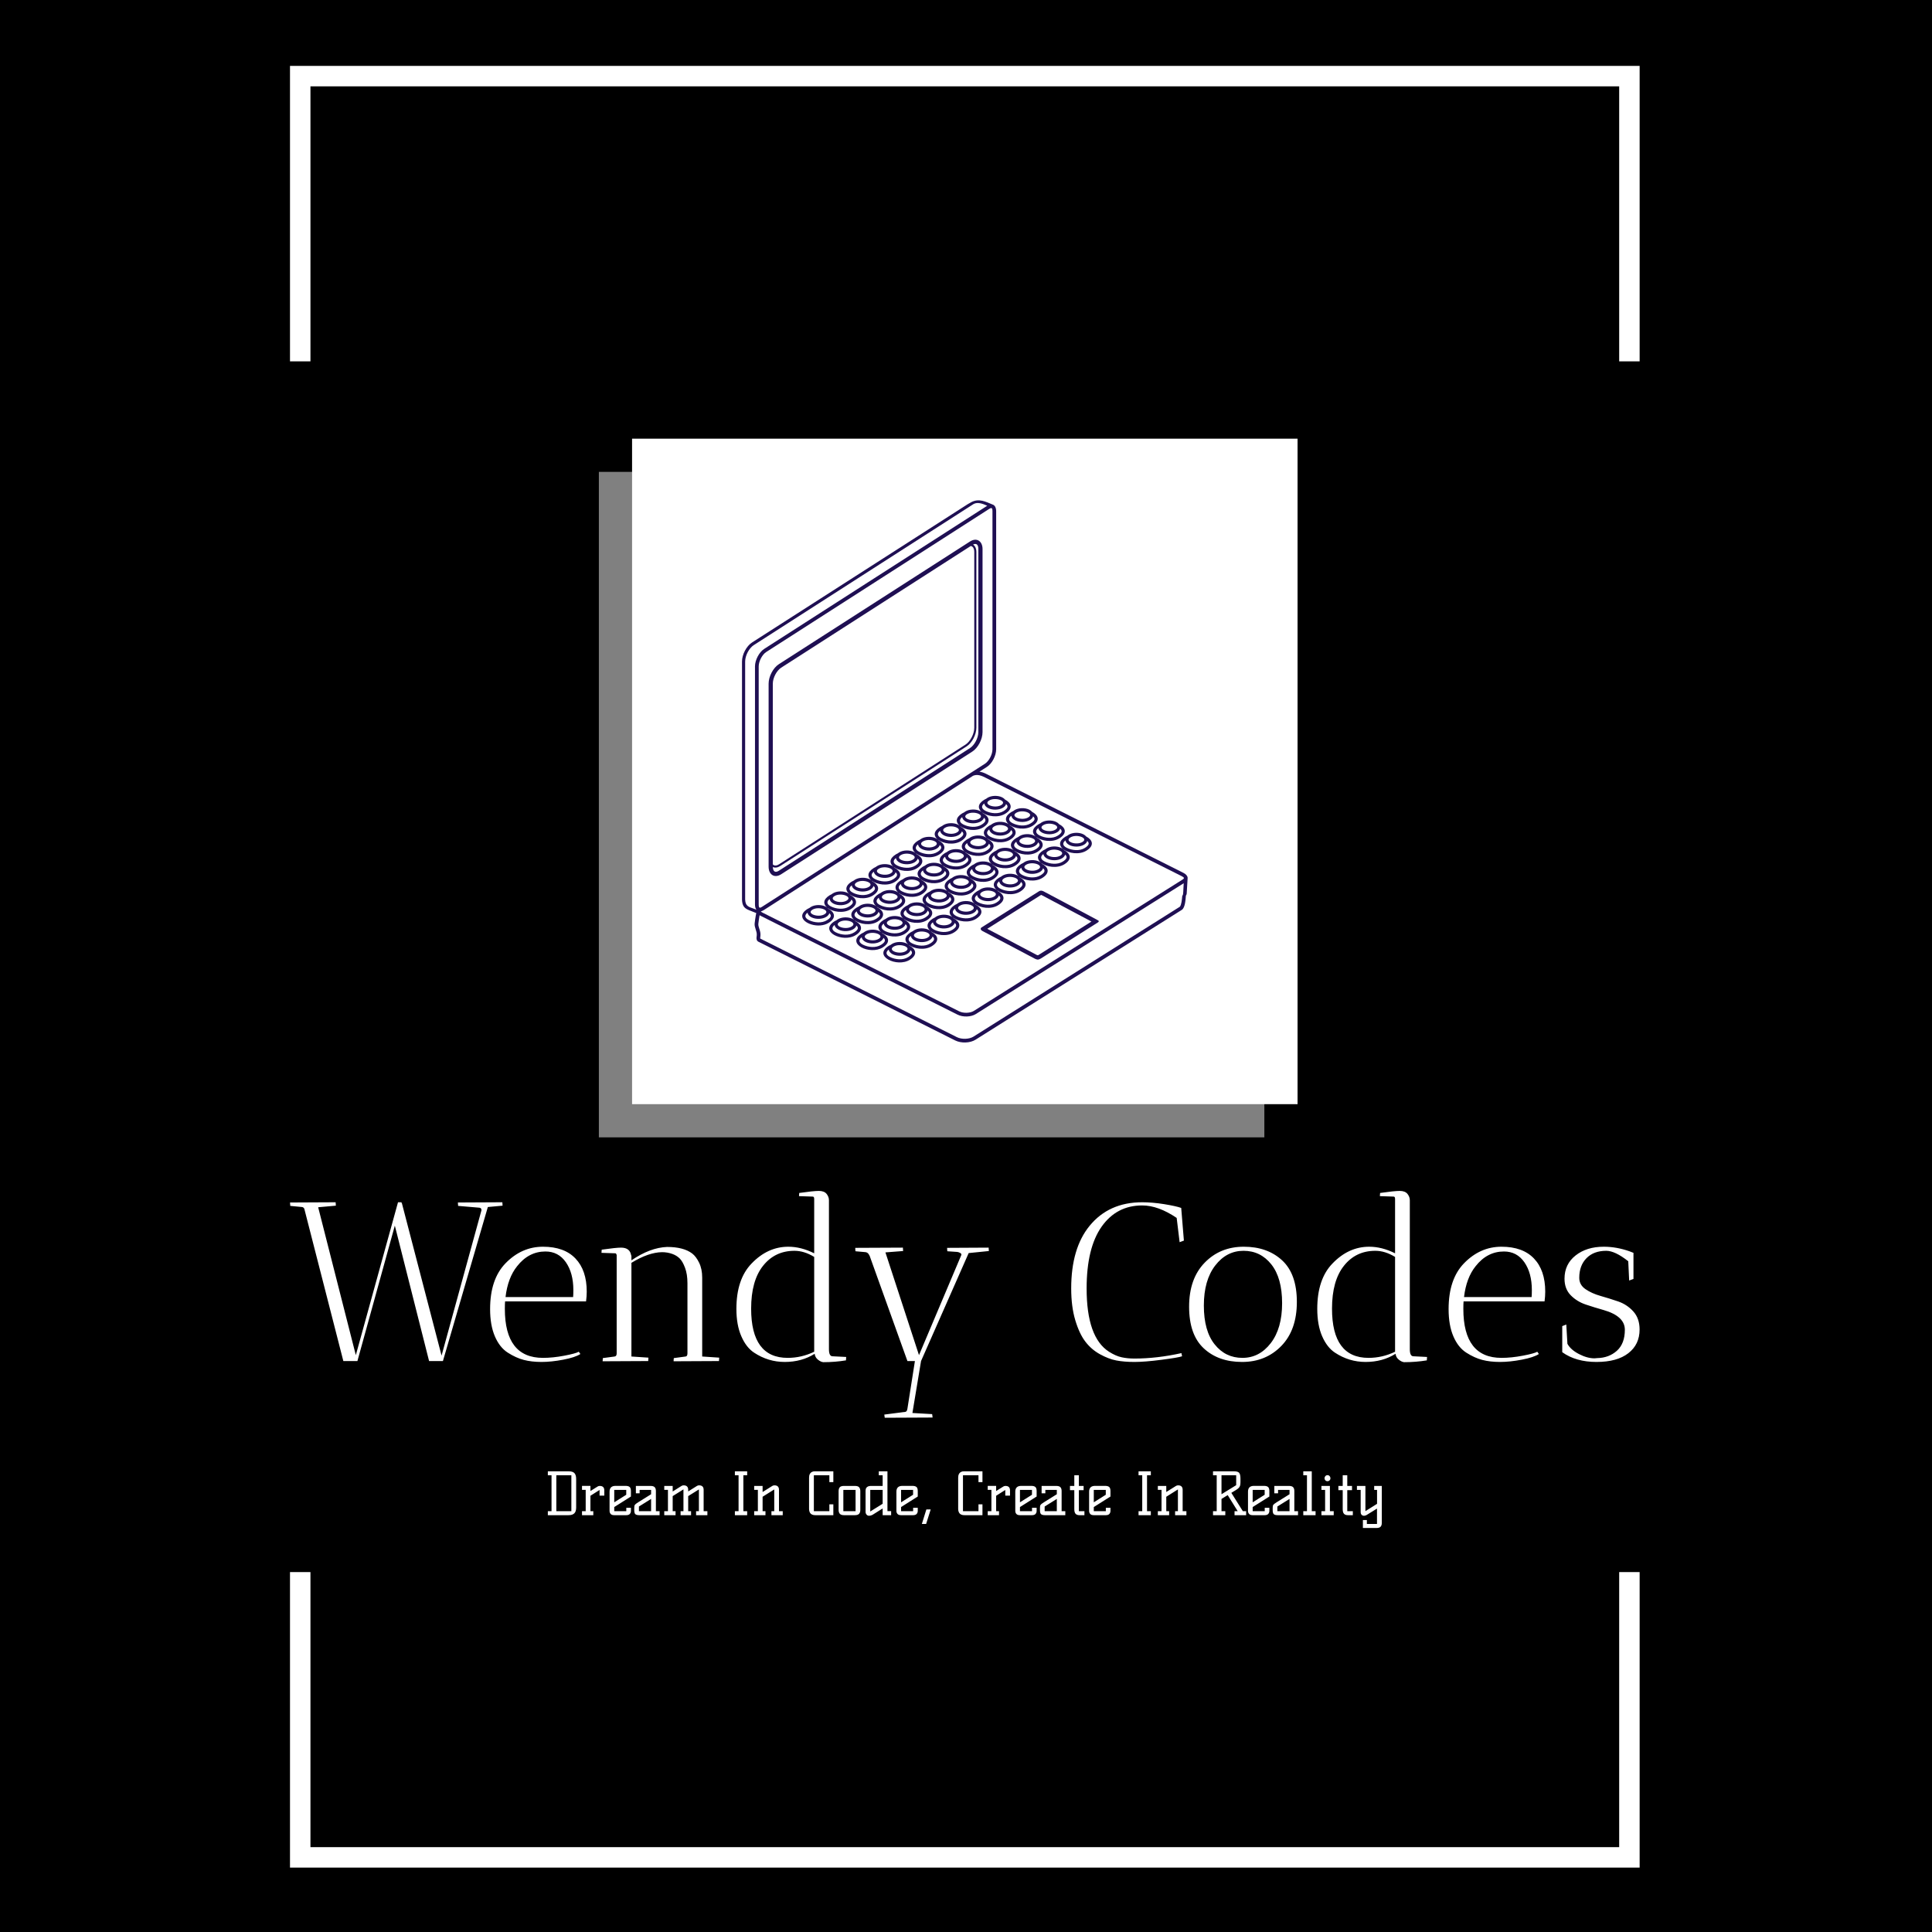 <svg xmlns="http://www.w3.org/2000/svg" version="1.1" xmlns:xlink="http://www.w3.org/1999/xlink" xmlns:svgjs="http://svgjs.dev/svgjs" width="1000" height="1000" viewBox="0 0 1000 1000"><rect width="1000" height="1000" fill="#000000"></rect><g transform="matrix(0.7,0,0,0.7,149.388,30.68)"><svg viewBox="0 0 184 247" data-background-color="#1f0f53" preserveAspectRatio="xMidYMid meet" height="1342" width="1000" xmlns="http://www.w3.org/2000/svg" xmlns:xlink="http://www.w3.org/1999/xlink"><g id="tight-bounds" transform="matrix(1,0,0,1,0.161,-0.1)"><svg viewBox="0 0 183.678 247.2" height="247.2" width="183.678"><g><svg></svg></g><g><svg viewBox="0 0 183.678 247.2" height="247.2" width="183.678"><g transform="matrix(1,0,0,1,0,47.215)"><svg viewBox="0 0 183.678 152.77" height="152.77" width="183.678"><g><svg viewBox="0 0 244.431 203.3" height="152.77" width="183.678"><g transform="matrix(1,0,0,1,0,142.252)"><svg viewBox="0 0 244.431 61.047" height="61.047" width="244.431"><g id="textblocktransform"><svg viewBox="0 0 244.431 61.047" height="61.047" width="244.431" id="textblock"><g><svg viewBox="0 0 244.431 41.081" height="41.081" width="244.431"><g transform="matrix(1,0,0,1,0,0)"><svg width="244.431" viewBox="0.75 -37.5 297.48 50" height="41.081" data-palette-color="#ffdb99"><path d="M0.75-34.95L10.8-35Q10.8-34.95 10.85-34.25L10.85-34.25 6.95-33.9 15.25-1.3 24.55-35 25.3-35 25.15-34.6 25.35-35 34.15-1.2 42.95-33.25Q42.95-33.75 42.5-33.8L42.5-33.8 37.8-34.2 37.75-34.95 47.55-35Q47.55-34.95 47.6-34.25L47.6-34.25 44.35-33.95 34.45 0 31.4 0 23.85-29.85 15.6 0 12.5 0 3.9-33.55Q3.75-33.9 3.4-33.95L3.4-33.95 0.8-34.2 0.75-34.95ZM48.1-11.5L48.1-11.5Q48.1-0.7 56.5-0.7L56.5-0.7Q58.7-0.7 61.2-1.18 63.7-1.65 64.4-2.05L64.4-2.05 64.75-1.55Q63.6-0.8 60.97-0.3 58.35 0.2 56.17 0.2 54 0.2 52.27-0.25 50.55-0.7 48.75-1.85 46.95-3 45.9-5.45 44.85-7.9 44.85-11.45L44.85-11.45Q44.85-18.05 48.25-21.55L48.25-21.55Q51.8-25.2 56.5-25.2 61.2-25.2 63.67-22.6 66.15-20 66.15-15.3L66.15-15.3Q66.15-14.3 66-13.15L66-13.15 48.15-13.15Q48.1-12.6 48.1-11.5ZM63.2-15.65L63.2-15.65Q63.2-19.4 61.55-21.78 59.9-24.15 57.05-24.15L57.05-24.15Q53.35-24.15 50.8-20.9L50.8-20.9Q48.75-18.35 48.25-14.1L48.25-14.1 63.15-14.1Q63.2-14.65 63.2-15.65ZM79.7 0L69.65 0.05 69.7-0.65 72.3-1Q72.75-1.05 72.75-1.7L72.75-1.7 72.75-23.35Q72.65-23.75 72.45-23.75L72.45-23.75 69.4-23.85 69.45-24.55Q72.6-25 73.7-25L73.7-25Q75.7-25 75.95-23.25L75.95-23.25 76-23.25 76-22.2Q80.1-25 83.85-25.15L83.85-25.15Q87.5-25.15 89.4-23.7L89.4-23.7Q90.25-23.05 90.92-21.68 91.6-20.3 91.6-18.4L91.6-18.4 91.6-1 95.35-0.75Q95.35-0.7 95.3 0L95.3 0 85.3 0.05Q85.3-0.4 85.35-0.65L85.35-0.65 87.95-1Q88.35-1.05 88.35-1.7L88.35-1.7 88.35-17.15Q88.35-19.15 87.82-20.55 87.3-21.95 86.65-22.6 86-23.25 85.05-23.6L85.05-23.6Q83.95-24 82.75-24L82.75-24Q79.75-23.95 76-21.65L76-21.65 76-1 79.75-0.75Q79.75-0.7 79.7 0L79.7 0ZM119.54-35.45L119.54-35.45 119.54-2.6Q119.54-1.05 120.34-1.05L120.34-1.05 123.34-0.9 123.29-0.15Q120.89 0.25 118.29 0.25L118.29 0.25Q117.74 0.2 117.12-0.3 116.49-0.8 116.39-1.6L116.39-1.6Q113.54 0.2 109.79 0.2L109.79 0.2Q106.14 0.2 103.04-1.85L103.04-1.85Q101.29-3 100.22-5.48 99.14-7.95 99.14-11.5L99.14-11.5Q99.14-18.05 102.49-21.5L102.49-21.5Q106.04-25.2 110.59-25.2L110.59-25.2Q113.39-25.2 116.29-23.75L116.29-23.75 116.29-35.7Q116.29-36.25 115.99-36.25L115.99-36.25 112.94-36.35 112.99-37.05Q116.14-37.5 117.32-37.5 118.49-37.5 119.02-36.85 119.54-36.2 119.54-35.45ZM110.44-0.7L110.44-0.7Q113.49-0.7 116.29-2.05L116.29-2.05 116.29-22.95Q114.09-24.3 111.94-24.3L111.94-24.3Q107.64-24.3 105.02-21 102.39-17.7 102.39-11.55L102.39-11.55Q102.39-0.7 110.44-0.7ZM142.39 12.45L131.84 12.5 131.74 11.8 136.39 11.2Q136.74 11.15 136.84 10.5L136.84 10.5 138.49 0 136.84 0 128.49-23.25 128.44-23.3Q128.19-23.9 127.64-24L127.64-24 125.39-24.2Q125.34-24.5 125.34-24.95L125.34-24.95 135.84-25Q135.84-24.95 135.89-24.25L135.89-24.25 131.99-23.95 139.39-1.3 148.69-23.3Q148.84-23.6 148.52-23.8 148.19-24 147.84-24.05L147.84-24.05 145.64-24.2Q145.59-24.5 145.59-24.95L145.59-24.95 154.74-25Q154.74-24.95 154.79-24.25L154.79-24.25 150.34-23.8 139.84 0 137.94 11.45 142.29 11.7Q142.39 12.4 142.39 12.45L142.39 12.45ZM188.59-34.3L188.59-34.3Q182.94-34.3 179.63-29.6 176.34-24.9 176.34-16L176.34-16Q176.34-5.2 181.28-2.05L181.28-2.05Q182.78-1.1 184.06-0.83 185.34-0.55 186.88-0.55L186.88-0.55Q191.84-0.55 197.24-1.75L197.24-1.75 197.38-1.05Q196.53-0.75 192.86-0.28 189.19 0.2 186.88 0.2 184.59 0.2 182.88-0.13 181.19-0.45 179.28-1.5 177.38-2.55 176.06-4.28 174.74-6 173.84-9 172.94-12 172.94-16L172.94-16Q172.94-24.85 176.99-29.8L176.99-29.8Q181.24-35 188.59-35L188.59-35Q190.84-35 193.46-34.58 196.09-34.15 197.19-33.75L197.19-33.75 197.78-26.55 196.84-26.2 196.19-31.55Q192.13-34.3 188.59-34.3ZM210.61 0.2Q205.38 0.2 202.16-2.8 198.93-5.8 198.93-11.98 198.93-18.15 202.36-21.68 205.78-25.2 210.98-25.2 216.18-25.2 219.43-22.2 222.68-19.2 222.68-13.03 222.68-6.85 219.26-3.33 215.83 0.2 210.61 0.2ZM210.93-24.3Q207.18-24.3 204.68-21.05 202.18-17.8 202.18-12.23 202.18-6.65 204.56-3.68 206.93-0.7 210.68-0.7 214.43-0.7 216.93-3.95 219.43-7.2 219.43-12.75 219.43-18.3 217.06-21.3 214.68-24.3 210.93-24.3ZM247.58-35.45L247.58-35.45 247.58-2.6Q247.58-1.05 248.38-1.05L248.38-1.05 251.38-0.9 251.33-0.15Q248.93 0.25 246.33 0.25L246.33 0.25Q245.78 0.2 245.16-0.3 244.53-0.8 244.43-1.6L244.43-1.6Q241.58 0.2 237.83 0.2L237.83 0.2Q234.18 0.2 231.08-1.85L231.08-1.85Q229.33-3 228.25-5.48 227.18-7.95 227.18-11.5L227.18-11.5Q227.18-18.05 230.53-21.5L230.53-21.5Q234.08-25.2 238.63-25.2L238.63-25.2Q241.43-25.2 244.33-23.75L244.33-23.75 244.33-35.7Q244.33-36.25 244.03-36.25L244.03-36.25 240.98-36.35 241.03-37.05Q244.18-37.5 245.36-37.5 246.53-37.5 247.06-36.85 247.58-36.2 247.58-35.45ZM238.48-0.7L238.48-0.7Q241.53-0.7 244.33-2.05L244.33-2.05 244.33-22.95Q242.13-24.3 239.98-24.3L239.98-24.3Q235.68-24.3 233.06-21 230.43-17.7 230.43-11.55L230.43-11.55Q230.43-0.7 238.48-0.7ZM259.38-11.5L259.38-11.5Q259.38-0.7 267.78-0.7L267.78-0.7Q269.98-0.7 272.48-1.18 274.98-1.65 275.68-2.05L275.68-2.05 276.03-1.55Q274.88-0.8 272.25-0.3 269.63 0.2 267.45 0.2 265.28 0.2 263.55-0.25 261.83-0.7 260.03-1.85 258.23-3 257.18-5.45 256.13-7.9 256.13-11.45L256.13-11.45Q256.13-18.05 259.53-21.55L259.53-21.55Q263.08-25.2 267.78-25.2 272.48-25.2 274.95-22.6 277.43-20 277.43-15.3L277.43-15.3Q277.43-14.3 277.28-13.15L277.28-13.15 259.43-13.15Q259.38-12.6 259.38-11.5ZM274.48-15.65L274.48-15.65Q274.48-19.4 272.83-21.78 271.18-24.15 268.33-24.15L268.33-24.15Q264.63-24.15 262.08-20.9L262.08-20.9Q260.03-18.35 259.53-14.1L259.53-14.1 274.43-14.1Q274.48-14.65 274.48-15.65ZM288.28-0.6L288.28-0.6Q288.57-0.6 288.88-0.65L288.88-0.65Q291.48-0.7 293.23-2.27 294.98-3.85 294.98-6.9L294.98-6.9Q294.98-9.9 290.28-11.25L290.28-11.25Q288.32-11.8 286.38-12.45 284.43-13.1 283.05-14.5 281.68-15.9 281.68-18.15L281.68-18.15Q281.68-21.35 284.13-23.28 286.57-25.2 290.32-25.2L290.32-25.2Q293.13-25.2 295.98-24.2L295.98-24.2 296.88-23.85 296.88-18.1 295.93-17.75 295.73-22Q292.82-24.3 290.88-24.3L290.88-24.3Q288.13-24.3 286.53-22.68 284.93-21.05 284.93-18.35L284.93-18.35Q284.93-16.8 286.3-15.85 287.68-14.9 289.63-14.35 291.57-13.8 293.53-13.13 295.48-12.45 296.85-10.93 298.23-9.4 298.23-6.95L298.23-6.95Q298.23-3.65 295.75-1.73 293.28 0.2 288.73 0.2 284.18 0.2 281.18-1.95L281.18-1.95 281.18-7.7 282.07-8.05 282.32-3.8Q283.03-2.5 284.85-1.55 286.68-0.6 288.28-0.6Z" opacity="1" transform="matrix(1,0,0,1,0,0)" fill="#ffffff" class="wordmark-text-0" data-fill-palette-color="primary" id="text-0"></path></svg></g></svg></g><g transform="matrix(1,0,0,1,46.686,50.779)"><svg viewBox="0 0 151.059 10.268" height="10.268" width="151.059"><g transform="matrix(1,0,0,1,0,0)"><svg width="151.059" viewBox="3 -37.5 712.67 48.45" height="10.268" data-palette-color="#ff5db2"><path d="M3-37.5L20.65-37.5Q24.35-37.5 25.78-35.88 27.2-34.25 27.2-30.95L27.2-30.95 27.2-6.55Q27.2-3.1 25.6-1.55 24 0 20.65 0L20.65 0 3 0 3-3.4 6.15-3.4 6.15-34.1 3-34.1 3-37.5ZM23.1-3.4L23.1-34.1 10.25-34.1 10.25-3.4 23.1-3.4ZM47.35-25L47.35-25Q51.25-25 51.25-21.15L51.25-21.15 51.25-16.7 47.2-16.7 47.2-21.55 39.4-16.6 39.4-3.4 41.85-3.4 41.85 0 32.2 0 32.2-3.4 35.35-3.4 35.35-21.65 32.2-21.65 32.2-25.05 39.4-25.05 39.4-20.65 45.55-24.5Q46.35-25 47.35-25ZM55.75-3.65L55.75-20.1Q55.75-25.05 60.9-25.05L60.9-25.05 69.34-25.05Q71.8-25.05 72.9-24.1 74-23.15 74-20.6L74-20.6 74-15.95 59.75-6.95 59.75-3.4 70.05-3.4 70.05-6.3 74-6.3 74-3.65Q74-2.15 73.07-1.07 72.15 0 70 0L70 0 59.75 0Q57.6 0 56.67-1.07 55.75-2.15 55.75-3.65L55.75-3.65ZM59.75-21.6L59.75-11 70-17.45 70-21.6 59.75-21.6ZM95.34-3.4L98.49-3.4 98.49 0 81.09 0Q78.54 0 77.64-1L77.64-1Q76.84-1.9 76.84-4.4L76.84-4.4 76.84-6.25Q76.84-8.05 77.29-8.7L77.29-8.7Q77.94-9.65 80.24-11.05L80.24-11.05 91.24-17.9 91.24-21.6 81.44-21.6 81.44-18.7 78.24-18.7 78.24-25 90.74-25Q93.29-25 94.32-23.9 95.34-22.8 95.34-20.7L95.34-20.7 95.34-3.4ZM91.24-3.4L91.24-13.9 80.84-7.4 80.84-3.4 91.24-3.4ZM132.24-25.5L132.24-25.5Q136.14-25.5 136.14-21.65L136.14-21.65 136.14-3.4 139.34-3.4 139.34 0 129.69 0 129.69-3.4 132.09-3.4 132.09-22 122.94-16.3 122.94-3.4 125.39-3.4 125.39 0 116.44 0 116.44-3.4 118.84-3.4 118.89-3.6 118.89-22.05 109.69-16.3 109.69-3.4 112.14-3.4 112.14 0 102.49 0 102.49-3.4 105.64-3.4 105.64-21.65 102.49-21.65 102.49-25 109.69-25 109.69-20.25 117.24-25Q118.04-25.5 119.04-25.5L119.04-25.5Q122.94-25.5 122.94-21.65L122.94-21.65 122.94-20.3 130.44-25Q131.24-25.5 132.24-25.5ZM170.09-34.1L170.09-3.4 173.34-3.4 173.34 0 162.84 0 162.84-3.4 165.99-3.4 165.99-34.1 162.84-34.1 162.84-37.5 173.34-37.5 173.34-34.1 170.09-34.1ZM196.63-25.5L196.63-25.5Q200.53-25.5 200.53-21.65L200.53-21.65 200.53-3.4 203.73-3.4 203.73 0 194.08 0 194.08-3.4 196.48-3.4 196.48-22 186.53-15.75 186.53-3.4 188.98-3.4 188.98 0 179.33 0 179.33-3.4 182.48-3.4 182.48-21.65 179.33-21.65 179.33-25 186.53-25 186.53-19.8 194.83-25Q195.63-25.5 196.63-25.5ZM243.58-3.4L243.58-9.25 246.98-9.25 246.98 0 231.63 0Q227.43 0 226.53-3.3L226.53-3.3Q226.23-4.25 226.23-5.35L226.23-5.35 226.23-32.1Q226.23-35.75 228.78-37L228.78-37Q229.73-37.5 231.13-37.5L231.13-37.5 246.98-37.5 246.98-28.25 243.58-28.25 243.58-34.1 230.33-34.1 230.33-3.4 243.58-3.4ZM265.38 0L256.13 0Q253.58 0 252.53-1.18 251.48-2.35 251.48-4.45L251.48-4.45 251.48-20.55Q251.48-22.55 252.4-23.78 253.33-25 256.13-25L256.13-25 265.38-25Q268.13-25 269.08-23.78 270.03-22.55 270.03-20.55L270.03-20.55 270.03-4.45Q270.03-2.35 268.98-1.18 267.93 0 265.38 0L265.38 0ZM255.53-21.6L255.53-3.4 265.98-3.4 265.98-21.6 255.53-21.6ZM293.22-3.45L296.37-3.45 296.37 0 289.12 0 289.12-5.75 280.47-0.3Q278.92 0.5 277.55 0.5 276.17 0.5 275.35-0.5 274.52-1.5 274.52-2.8L274.52-2.8 274.52-20.3Q274.52-22.6 275.22-23.45L275.22-23.45Q276.42-25 279.02-25L279.02-25 289.12-25 289.12-34.1 285.82-34.1 285.82-37.5 293.22-37.5 293.22-3.45ZM289.12-9.75L289.12-21.6 278.52-21.6 278.52-3.15 289.12-9.75ZM300.87-3.65L300.87-20.1Q300.87-25.05 306.02-25.05L306.02-25.05 314.47-25.05Q316.92-25.05 318.02-24.1 319.12-23.15 319.12-20.6L319.12-20.6 319.12-15.95 304.87-6.95 304.87-3.4 315.17-3.4 315.17-6.3 319.12-6.3 319.12-3.65Q319.12-2.15 318.2-1.07 317.27 0 315.12 0L315.12 0 304.87 0Q302.72 0 301.8-1.07 300.87-2.15 300.87-3.65L300.87-3.65ZM304.87-21.6L304.87-11 315.12-17.45 315.12-21.6 304.87-21.6ZM330.17-4.9L326.27 7.5 322.62 7.5 326.47-4.9 330.17-4.9ZM371.01-3.4L371.01-9.25 374.41-9.25 374.41 0 359.06 0Q354.86 0 353.96-3.3L353.96-3.3Q353.66-4.25 353.66-5.35L353.66-5.35 353.66-32.1Q353.66-35.75 356.21-37L356.21-37Q357.16-37.5 358.56-37.5L358.56-37.5 374.41-37.5 374.41-28.25 371.01-28.25 371.01-34.1 357.76-34.1 357.76-3.4 371.01-3.4ZM394.06-25L394.06-25Q397.96-25 397.96-21.15L397.96-21.15 397.96-16.7 393.91-16.7 393.91-21.55 386.11-16.6 386.11-3.4 388.56-3.4 388.56 0 378.91 0 378.91-3.4 382.06-3.4 382.06-21.65 378.91-21.65 378.91-25.05 386.11-25.05 386.11-20.65 392.26-24.5Q393.06-25 394.06-25ZM402.46-3.65L402.46-20.1Q402.46-25.05 407.61-25.05L407.61-25.05 416.06-25.05Q418.51-25.05 419.61-24.1 420.71-23.15 420.71-20.6L420.71-20.6 420.71-15.95 406.46-6.95 406.46-3.4 416.76-3.4 416.76-6.3 420.71-6.3 420.71-3.65Q420.71-2.15 419.78-1.07 418.86 0 416.71 0L416.71 0 406.46 0Q404.31 0 403.38-1.07 402.46-2.15 402.46-3.65L402.46-3.65ZM406.46-21.6L406.46-11 416.71-17.45 416.71-21.6 406.46-21.6ZM442.06-3.4L445.21-3.4 445.21 0 427.81 0Q425.26 0 424.36-1L424.36-1Q423.56-1.9 423.56-4.4L423.56-4.4 423.56-6.25Q423.56-8.05 424.01-8.7L424.01-8.7Q424.66-9.65 426.96-11.05L426.96-11.05 437.96-17.9 437.96-21.6 428.16-21.6 428.16-18.7 424.96-18.7 424.96-25 437.46-25Q440.01-25 441.03-23.9 442.06-22.8 442.06-20.7L442.06-20.7 442.06-3.4ZM437.96-3.4L437.96-13.9 427.56-7.4 427.56-3.4 437.96-3.4ZM452.9-34.1L456.8-34.1 456.8-25 460.85-25 460.85-21.4 456.8-21.4 456.8-3.4 461.55-3.4 461.55 0 457.35 0Q455.1 0 454-1.18 452.9-2.35 452.9-5.2L452.9-5.2 452.9-21.4 449.2-21.4 449.2-25 452.9-25 452.9-34.1ZM465.55-3.65L465.55-20.1Q465.55-25.05 470.7-25.05L470.7-25.05 479.15-25.05Q481.6-25.05 482.7-24.1 483.8-23.15 483.8-20.6L483.8-20.6 483.8-15.95 469.55-6.95 469.55-3.4 479.85-3.4 479.85-6.3 483.8-6.3 483.8-3.65Q483.8-2.15 482.88-1.07 481.95 0 479.8 0L479.8 0 469.55 0Q467.4 0 466.48-1.07 465.55-2.15 465.55-3.65L465.55-3.65ZM469.55-21.6L469.55-11 479.8-17.45 479.8-21.6 469.55-21.6ZM515.05-34.1L515.05-3.4 518.3-3.4 518.3 0 507.8 0 507.8-3.4 510.95-3.4 510.95-34.1 507.8-34.1 507.8-37.5 518.3-37.5 518.3-34.1 515.05-34.1ZM541.59-25.5L541.59-25.5Q545.49-25.5 545.49-21.65L545.49-21.65 545.49-3.4 548.69-3.4 548.69 0 539.04 0 539.04-3.4 541.44-3.4 541.44-22 531.49-15.75 531.49-3.4 533.94-3.4 533.94 0 524.29 0 524.29-3.4 527.44-3.4 527.44-21.65 524.29-21.65 524.29-25 531.49-25 531.49-19.8 539.79-25Q540.59-25.5 541.59-25.5ZM596.94-3.4L599.74-3.4 599.74 0 589.84 0 589.84-3.4 592.54-3.4 583.99-17.15 578.69-13.9 578.69-3.4 581.94-3.4 581.94 0 571.44 0 571.44-3.4 574.59-3.4 574.59-34.1 571.44-34.1 571.44-37.5 589.29-37.5Q592.59-37.5 593.74-36.23 594.89-34.95 594.89-31.25L594.89-31.25 594.89-28.15Q594.89-26.25 594.54-25.15 594.19-24.05 593.29-23.18 592.39-22.3 590.89-21.4 589.39-20.5 587.09-19.1L587.09-19.1 596.94-3.4ZM578.69-34.1L578.69-17.9 591.24-25.65 591.24-34.1 578.69-34.1ZM601.33-3.65L601.33-20.1Q601.33-25.05 606.48-25.05L606.48-25.05 614.93-25.05Q617.38-25.05 618.48-24.1 619.58-23.15 619.58-20.6L619.58-20.6 619.58-15.95 605.33-6.95 605.33-3.4 615.63-3.4 615.63-6.3 619.58-6.3 619.58-3.65Q619.58-2.15 618.66-1.07 617.73 0 615.58 0L615.58 0 605.33 0Q603.18 0 602.26-1.07 601.33-2.15 601.33-3.65L601.33-3.65ZM605.33-21.6L605.33-11 615.58-17.45 615.58-21.6 605.33-21.6ZM640.93-3.4L644.08-3.4 644.08 0 626.68 0Q624.13 0 623.23-1L623.23-1Q622.43-1.9 622.43-4.4L622.43-4.4 622.43-6.25Q622.43-8.05 622.88-8.7L622.88-8.7Q623.53-9.65 625.83-11.05L625.83-11.05 636.83-17.9 636.83-21.6 627.03-21.6 627.03-18.7 623.83-18.7 623.83-25 636.33-25Q638.88-25 639.91-23.9 640.93-22.8 640.93-20.7L640.93-20.7 640.93-3.4ZM636.83-3.4L636.83-13.9 626.43-7.4 626.43-3.4 636.83-3.4ZM655.83-37.5L655.83-3.4 659.08-3.4 659.08 0 648.58 0 648.58-3.4 651.73-3.4 651.73-34.1 648.58-34.1 648.58-37.5 655.83-37.5ZM671.33-25L671.33-3.4 674.58-3.4 674.58 0 664.08 0 664.08-3.4 667.23-3.4 667.23-21.6 664.08-21.6 664.08-25 671.33-25ZM669.28-34.2Q670.33-34.2 671.05-33.43 671.78-32.65 671.78-31.58 671.78-30.5 671.05-29.78 670.33-29.05 669.25-29.05 668.18-29.05 667.45-29.78 666.73-30.5 666.73-31.58 666.73-32.65 667.48-33.43 668.23-34.2 669.28-34.2ZM682.27-34.1L686.17-34.1 686.17-25 690.22-25 690.22-21.4 686.17-21.4 686.17-3.4 690.92-3.4 690.92 0 686.72 0Q684.47 0 683.37-1.18 682.27-2.35 682.27-5.2L682.27-5.2 682.27-21.4 678.57-21.4 678.57-25 682.27-25 682.27-34.1ZM709.17-25L715.67-25 715.67 6.65Q715.67 8.75 714.65 9.85 713.62 10.95 711.07 10.95L711.07 10.95 699.52 10.95 699.52 4.15 702.92 4.15 702.92 7.5 711.57 7.5 711.57-5.65 702.77-0.2Q701.62 0.5 700.47 0.5L700.47 0.5Q699.32 0.5 698.47-0.28 697.62-1.05 697.62-2.75L697.62-2.75 697.62-21.6 694.42-21.6 694.42-25 701.67-25 701.67-3.45 711.62-9.7 711.62-21.6 709.17-21.6 709.17-25Z" opacity="1" transform="matrix(1,0,0,1,0,0)" fill="#ffffff" class="slogan-text-1" data-fill-palette-color="secondary" id="text-1"></path></svg></g></svg></g></svg></g></svg></g><g transform="matrix(1,0,0,1,55.939,0)"><svg viewBox="0 0 132.554 132.554" height="132.554" width="132.554"><g><svg></svg></g><g id="icon-0"><svg viewBox="0 0 132.554 132.554" height="132.554" width="132.554"><g><rect width="120.526" height="120.526" x="6.014" y="6.014" fill="#ffffff" data-fill-palette-color="accent"></rect><rect width="120.526" height="120.526" x="2.6645352591003757e-15" y="12.028" fill="#ffffff" opacity="0.5" data-fill-palette-color="accent"></rect></g><g transform="matrix(1,0,0,1,25.922,17.183)"><svg viewBox="0 0 80.709 98.188" height="98.188" width="80.709"><g><svg xmlns="http://www.w3.org/2000/svg" xmlns:xlink="http://www.w3.org/1999/xlink" version="1.1" x="0" y="0" viewBox="28.156 1 231.054 281.092" enable-background="new 0 0 283.46 283.46" xml:space="preserve" height="98.188" width="80.709" class="icon-s-0" data-fill-palette-color="background" id="s-0"><g fill="#1f0f53" data-fill-palette-color="background"><path d="M212.914 218.849c-0.062-0.049-1.817-0.991-4.426-2.383h-0.001c-7.868-4.197-23.472-12.471-23.472-12.471-0.401-0.214-1.609-1.012-2.739-0.39l-20.438 12.863-9.492 5.976c-0.663 0.479-0.59 1.264 0.52 1.861l26.842 14.191c1.83 0.974 2.321 0.606 3.422 0.025l29.516-18.65C213.277 219.482 213.236 219.091 212.914 218.849zM181.962 236.682l-0.375 0.187c-0.336-0.039-0.549-0.13-0.86-0.295l-25.401-13.431 10.603-6.673 17.323-10.904c0.123 0.034 0.707 0.336 0.746 0.355l19.852 10.545 5.49 2.919L181.962 236.682z" fill="#1f0f53" data-fill-palette-color="background"></path><path d="M100.965 225.521c-0.133-0.165-0.287-0.325-0.462-0.477 2.75 2.162 8.358 3.058 12.113 0.693 4.292-2.699 2.988-5.654-0.198-7.294-0.134-0.166-0.288-0.325-0.462-0.478 2.75 2.162 8.358 3.059 12.114 0.695 1.148-0.724 1.896-1.464 2.314-2.189v-0.002c1.145-1.995-0.179-3.902-2.512-5.104-0.134-0.166-0.287-0.326-0.462-0.478 2.75 2.161 8.358 3.058 12.113 0.694 4.291-2.699 2.988-5.654-0.198-7.293-0.134-0.166-0.288-0.326-0.462-0.479 2.751 2.163 8.358 3.06 12.113 0.694 0.662-0.416 1.189-0.838 1.6-1.256v-0.004c2.244-2.318 0.897-4.646-1.798-6.035-0.134-0.164-0.288-0.324-0.462-0.476 2.751 2.162 8.357 3.058 12.113 0.694 4.291-2.7 2.988-5.655-0.197-7.295-0.134-0.165-0.289-0.325-0.463-0.478 2.751 2.162 8.357 3.058 12.113 0.694 4.291-2.7 2.988-5.653-0.197-7.294-0.135-0.166-0.289-0.326-0.463-0.478 2.751 2.162 8.357 3.059 12.113 0.694 4.291-2.7 2.988-5.653-0.197-7.294-0.135-0.167-0.289-0.326-0.463-0.479 2.752 2.162 8.359 3.059 12.113 0.695 4.291-2.699 2.987-5.654-0.197-7.294-0.348-0.434-0.836-0.821-1.452-1.131-2.249-1.13-5.647-1.031-7.71 0.267-0.201 0.127-0.385 0.262-0.547 0.399-0.387 0.168-0.76 0.362-1.115 0.587-3.541 2.229-3.273 4.629-1.281 6.321-0.236-0.183-0.504-0.349-0.799-0.497-2.25-1.13-5.648-1.032-7.711 0.266-0.202 0.127-0.385 0.262-0.547 0.4-0.387 0.167-0.76 0.361-1.116 0.586-3.54 2.229-3.272 4.629-1.28 6.32-0.236-0.182-0.503-0.349-0.799-0.496-2.25-1.129-5.648-1.031-7.712 0.266-0.201 0.127-0.384 0.262-0.547 0.398-0.386 0.168-0.759 0.363-1.115 0.589-3.54 2.228-3.272 4.629-1.28 6.321-0.235-0.183-0.502-0.35-0.799-0.498-2.25-1.129-5.648-1.031-7.712 0.268-0.202 0.126-0.384 0.26-0.547 0.398-0.386 0.166-0.759 0.361-1.116 0.586-3.539 2.229-3.271 4.629-1.281 6.322-0.234-0.183-0.502-0.35-0.797-0.498-2.25-1.13-5.649-1.031-7.711 0.268-0.201 0.126-0.383 0.26-0.547 0.398-0.385 0.168-0.758 0.362-1.116 0.586-3.265 2.056-3.291 4.258-1.712 5.916h0.001c0.132 0.14 0.276 0.274 0.431 0.405-0.187-0.144-0.392-0.276-0.616-0.405h-0.009c-0.057-0.031-0.115-0.062-0.175-0.092-2.144-1.076-5.331-1.037-7.411 0.092h-0.001c-0.102 0.057-0.202 0.114-0.298 0.176-0.202 0.125-0.383 0.26-0.547 0.398-0.385 0.167-0.758 0.363-1.116 0.588-3.54 2.228-3.272 4.627-1.28 6.319-0.236-0.183-0.502-0.349-0.799-0.497-2.25-1.129-5.648-1.031-7.711 0.268-0.202 0.127-0.383 0.261-0.547 0.399-0.385 0.167-0.759 0.362-1.116 0.586-2.684 1.688-3.179 3.478-2.394 4.983l0 0c0.25 0.479 0.631 0.929 1.112 1.338-0.235-0.182-0.502-0.348-0.798-0.497-2.25-1.13-5.648-1.032-7.711 0.267-0.202 0.127-0.384 0.26-0.547 0.399-0.386 0.167-0.759 0.362-1.115 0.586-3.542 2.229-3.273 4.629-1.282 6.321-0.235-0.182-0.502-0.348-0.799-0.497-2.25-1.13-5.649-1.032-7.711 0.268-0.202 0.126-0.384 0.261-0.547 0.399-0.386 0.166-0.759 0.361-1.115 0.586-8.295 5.22 4.316 11.392 11.022 7.171C105.455 230.117 104.152 227.16 100.965 225.521zM184.3 169.429c3.254-2.049 9.603 0.265 6.412 2.271C187.458 173.748 181.11 171.435 184.3 169.429zM181.824 170.927c0.148 0.936 0.858 1.826 2.049 2.424 2.25 1.13 5.648 1.031 7.711-0.268 0.845-0.53 1.349-1.182 1.541-1.856 1.246 1.082 1.017 2.194-1.205 3.592-2.778 1.748-6.687 1.318-9.443-0.065C180.096 173.559 180.335 172.056 181.824 170.927zM172.847 176.505c3.255-2.047 9.604 0.265 6.412 2.271C176.005 180.824 169.656 178.512 172.847 176.505zM170.371 178.003c0.148 0.936 0.858 1.826 2.049 2.425 2.25 1.128 5.648 1.03 7.711-0.267 0.845-0.531 1.349-1.184 1.543-1.858 1.244 1.082 1.015 2.194-1.207 3.593-2.778 1.748-6.687 1.316-9.442-0.064C168.643 180.635 168.882 179.132 170.371 178.003zM161.393 183.582c3.255-2.047 9.604 0.266 6.414 2.271C164.553 187.901 158.203 185.589 161.393 183.582zM158.917 185.082c0.148 0.935 0.858 1.824 2.049 2.422 2.25 1.129 5.648 1.031 7.712-0.267 0.844-0.53 1.348-1.183 1.542-1.858 1.244 1.084 1.015 2.195-1.206 3.594-2.779 1.749-6.688 1.318-9.444-0.065C157.188 187.71 157.43 186.208 158.917 185.082zM149.939 190.658c3.255-2.048 9.604 0.266 6.414 2.271C153.1 194.978 146.75 192.666 149.939 190.658zM147.464 192.156c0.148 0.936 0.858 1.827 2.049 2.424 2.25 1.129 5.648 1.031 7.712-0.267 0.844-0.53 1.349-1.183 1.542-1.856 1.243 1.082 1.016 2.194-1.207 3.592-2.777 1.748-6.686 1.318-9.443-0.065C145.734 194.789 145.977 193.285 147.464 192.156zM138.487 197.734c3.253-2.048 9.603 0.266 6.414 2.271C141.646 202.055 135.297 199.742 138.487 197.734zM136.011 199.233c0.149 0.937 0.859 1.826 2.049 2.423 2.25 1.131 5.648 1.032 7.712-0.267 0.845-0.53 1.349-1.183 1.542-1.856 1.243 1.082 1.016 2.194-1.208 3.592-0.067 0.043-0.137 0.086-0.206 0.127h-0.001c-2.63 1.522-6.186 1.195-8.84 0.002v-0.006c-0.135-0.062-0.266-0.123-0.396-0.188C134.282 201.864 134.523 200.361 136.011 199.233zM127.033 204.812c3.254-2.048 9.604 0.266 6.414 2.271C130.192 209.13 123.844 206.818 127.033 204.812zM124.558 206.311c0.149 0.935 0.859 1.825 2.049 2.423 2.25 1.129 5.648 1.031 7.711-0.268 0.844-0.529 1.348-1.182 1.542-1.856 1.245 1.082 1.014 2.195-1.207 3.593-2.778 1.748-6.685 1.318-9.443-0.065C122.829 208.94 123.07 207.438 124.558 206.311zM115.58 211.888c3.254-2.049 9.603 0.265 6.414 2.271C118.74 216.208 112.39 213.895 115.58 211.888zM113.104 213.387c0.149 0.935 0.858 1.825 2.049 2.423 0.642 0.322 1.376 0.545 2.147 0.663v0.005c0.951 0.15 1.957 0.15 2.909-0.001h0.029c0.972-0.154 1.886-0.467 2.626-0.935 0.844-0.53 1.348-1.182 1.542-1.857 0.994 0.865 1.047 1.749-0.104 2.785H124.3c-0.289 0.259-0.655 0.527-1.1 0.809-2.778 1.748-6.686 1.318-9.444-0.064-0.47-0.236-0.837-0.484-1.113-0.739h-0.001C111.519 215.438 111.91 214.292 113.104 213.387zM104.127 218.964c3.254-2.047 9.603 0.266 6.414 2.271C107.287 223.285 100.937 220.971 104.127 218.964zM101.651 220.462c0.149 0.937 0.859 1.826 2.049 2.425 2.25 1.13 5.648 1.03 7.711-0.267 0.844-0.531 1.348-1.184 1.542-1.857 1.245 1.082 1.014 2.193-1.207 3.592-2.778 1.748-6.686 1.318-9.444-0.064C99.922 223.095 100.163 221.591 101.651 220.462zM92.674 226.041c3.254-2.047 9.603 0.266 6.414 2.271C95.833 230.36 89.483 228.048 92.674 226.041zM100.293 231.432c-2.777 1.748-6.686 1.317-9.443-0.065-2.38-1.195-2.14-2.697-0.652-3.826 0.149 0.936 0.859 1.826 2.049 2.424 2.25 1.129 5.648 1.031 7.711-0.267 0.844-0.532 1.347-1.184 1.542-1.858C102.744 228.921 102.515 230.033 100.293 231.432z" fill="#1f0f53" data-fill-palette-color="background"></path><path d="M75.834 216.479L75.834 216.479c0 0 0-0.001 0-0.002s0-0.001 0-0.002l0 0c0.049-1.468-1.145-2.798-2.929-3.716-0.134-0.166-0.288-0.326-0.462-0.479 2.75 2.162 8.358 3.059 12.114 0.694 4.291-2.699 2.987-5.654-0.198-7.294-0.133-0.166-0.288-0.326-0.462-0.477 2.75 2.162 8.358 3.058 12.113 0.693 1.388-0.873 2.19-1.771 2.533-2.646 0.719-1.826-0.575-3.539-2.731-4.647-0.134-0.166-0.288-0.327-0.462-0.478 2.75 2.162 8.358 3.058 12.113 0.694 4.291-2.7 2.988-5.655-0.198-7.294-0.133-0.167-0.288-0.326-0.462-0.479 2.751 2.162 8.358 3.059 12.114 0.695 4.291-2.701 2.988-5.654-0.199-7.295-0.133-0.166-0.287-0.326-0.462-0.478 2.751 2.163 8.358 3.059 12.114 0.694 4.291-2.699 2.988-5.653-0.198-7.295-0.134-0.166-0.288-0.324-0.463-0.477 2.751 2.161 8.358 3.059 12.114 0.695 4.29-2.701 2.987-5.655-0.198-7.295-0.133-0.166-0.288-0.325-0.463-0.478 2.751 2.162 8.358 3.058 12.114 0.694 4.29-2.7 2.987-5.654-0.198-7.295-0.134-0.165-0.289-0.325-0.463-0.478 2.752 2.162 8.358 3.058 12.114 0.695 4.29-2.7 2.987-5.655-0.198-7.295-0.348-0.433-0.835-0.82-1.451-1.13-2.25-1.129-5.647-1.031-7.711 0.267-0.201 0.127-0.384 0.261-0.547 0.4-0.387 0.165-0.76 0.36-1.115 0.586-3.541 2.228-3.272 4.628-1.281 6.321-0.235-0.183-0.502-0.351-0.799-0.498-2.25-1.129-5.647-1.03-7.711 0.267-0.201 0.127-0.385 0.261-0.547 0.399-0.387 0.168-0.76 0.361-1.115 0.586-3.541 2.229-3.272 4.629-1.28 6.322-0.236-0.182-0.503-0.35-0.799-0.498-2.251-1.129-5.649-1.031-7.712 0.268-0.202 0.126-0.383 0.261-0.547 0.398-0.386 0.168-0.759 0.362-1.115 0.588-3.54 2.228-3.272 4.627-1.281 6.32-0.236-0.182-0.502-0.35-0.799-0.498-2.25-1.129-5.649-1.031-7.711 0.268-0.202 0.127-0.384 0.261-0.547 0.398-0.386 0.168-0.758 0.363-1.116 0.588-3.54 2.227-3.272 4.629-1.281 6.32-0.235-0.182-0.502-0.35-0.799-0.498-2.25-1.129-5.649-1.031-7.711 0.268-0.202 0.127-0.383 0.261-0.547 0.398-0.385 0.168-0.758 0.363-1.115 0.588-3.541 2.227-3.273 4.628-1.281 6.32-0.235-0.182-0.502-0.348-0.799-0.497-2.25-1.13-5.649-1.031-7.711 0.267-0.202 0.127-0.384 0.262-0.547 0.399-0.386 0.168-0.759 0.362-1.116 0.587-3.54 2.229-3.272 4.629-1.281 6.32-0.235-0.182-0.502-0.348-0.799-0.497-2.25-1.13-5.648-1.031-7.711 0.267-0.202 0.127-0.384 0.262-0.547 0.4-0.386 0.167-0.759 0.361-1.115 0.586-2.42 1.521-3.061 3.127-2.587 4.527v0.002c0.219 0.648 0.676 1.256 1.307 1.791-0.236-0.182-0.503-0.348-0.799-0.496-2.25-1.131-5.648-1.031-7.711 0.267-0.201 0.127-0.383 0.261-0.546 0.399-0.386 0.166-0.759 0.361-1.115 0.586-3.54 2.229-3.273 4.629-1.281 6.32-0.236-0.182-0.502-0.349-0.799-0.496-2.25-1.129-5.649-1.031-7.711 0.267-0.202 0.127-0.384 0.261-0.547 0.399-0.386 0.168-0.759 0.361-1.116 0.586-1.895 1.191-2.699 2.435-2.731 3.594l0 0c0 0.001 0 0.001 0 0.001 0 0.001 0 0.001 0 0.001-0.103 3.904 8.583 6.83 13.755 3.576C74.987 218.869 75.792 217.634 75.834 216.479zM156.239 156.667c3.255-2.049 9.604 0.265 6.413 2.271C159.398 160.986 153.05 158.673 156.239 156.667zM153.764 158.166c0.149 0.936 0.858 1.826 2.049 2.424 2.25 1.129 5.647 1.031 7.711-0.268 0.845-0.529 1.349-1.182 1.542-1.857 1.245 1.082 1.016 2.195-1.206 3.594-2.778 1.748-6.687 1.318-9.442-0.066C152.035 160.796 152.275 159.294 153.764 158.166zM144.787 163.744c3.254-2.049 9.603 0.264 6.412 2.271C147.945 168.063 141.596 165.75 144.787 163.744zM142.311 165.242c0.149 0.936 0.858 1.826 2.049 2.424 2.249 1.129 5.647 1.03 7.711-0.268 0.845-0.531 1.349-1.182 1.542-1.857 1.245 1.082 1.016 2.195-1.207 3.594-2.777 1.748-6.685 1.318-9.443-0.065C140.581 167.873 140.822 166.371 142.311 165.242zM133.333 170.82c3.254-2.048 9.603 0.266 6.414 2.271C136.492 175.14 130.143 172.826 133.333 170.82zM130.856 172.318c0.15 0.936 0.859 1.826 2.049 2.424 2.25 1.129 5.649 1.03 7.711-0.267 0.844-0.531 1.348-1.183 1.542-1.856 1.245 1.08 1.015 2.193-1.207 3.592-2.777 1.748-6.685 1.317-9.443-0.065C129.127 174.951 129.369 173.447 130.856 172.318zM121.879 177.896c3.254-2.048 9.604 0.266 6.414 2.271C125.039 182.216 118.69 179.903 121.879 177.896zM119.404 179.396c0.149 0.936 0.859 1.826 2.049 2.423 2.25 1.13 5.649 1.031 7.711-0.266 0.844-0.532 1.347-1.183 1.542-1.859 1.244 1.083 1.015 2.196-1.208 3.595-2.777 1.748-6.685 1.316-9.443-0.065C117.674 182.026 117.916 180.523 119.404 179.396zM110.426 184.973c3.254-2.047 9.604 0.267 6.414 2.272C113.585 189.292 107.237 186.979 110.426 184.973zM107.95 186.473c0.149 0.935 0.859 1.825 2.049 2.422 2.25 1.13 5.649 1.032 7.711-0.267 0.844-0.53 1.348-1.183 1.542-1.857 1.245 1.083 1.015 2.195-1.207 3.593-2.777 1.748-6.685 1.318-9.444-0.065C106.221 189.104 106.462 187.6 107.95 186.473zM98.973 192.05c3.254-2.049 9.604 0.265 6.414 2.271C102.132 196.369 95.783 194.057 98.973 192.05zM96.497 193.548c0.149 0.936 0.859 1.826 2.049 2.424 2.25 1.129 5.648 1.031 7.711-0.268 0.844-0.529 1.348-1.182 1.542-1.857 1.245 1.083 1.016 2.195-1.207 3.594-2.778 1.748-6.685 1.318-9.444-0.066C94.768 196.179 95.009 194.677 96.497 193.548zM87.52 199.126c3.254-2.047 9.603 0.266 6.414 2.271C90.679 203.446 84.33 201.132 87.52 199.126zM85.044 200.625c0.149 0.936 0.858 1.826 2.049 2.424 0.148 0.074 0.301 0.145 0.459 0.207h0.001c1.894 0.768 4.406 0.765 6.3 0.002h0.008c0.336-0.135 0.652-0.293 0.942-0.477 0.844-0.529 1.348-1.182 1.542-1.857 0.845 0.736 1.01 1.484 0.333 2.33h-0.002c-0.319 0.396-0.827 0.815-1.538 1.264-2.778 1.748-6.686 1.318-9.444-0.064-0.744-0.375-1.231-0.777-1.505-1.195h-0.002C83.59 202.351 84.022 201.4 85.044 200.625zM76.066 206.203c3.255-2.049 9.604 0.266 6.414 2.271C79.226 210.522 72.876 208.21 76.066 206.203zM73.59 207.701c0.149 0.936 0.859 1.826 2.049 2.424 2.25 1.129 5.649 1.031 7.711-0.267 0.844-0.53 1.348-1.183 1.542-1.856 1.244 1.082 1.014 2.194-1.207 3.593-2.778 1.747-6.686 1.317-9.443-0.066C71.862 210.332 72.103 208.83 73.59 207.701zM64.613 213.279c3.254-2.048 9.603 0.266 6.414 2.272C67.772 217.599 61.423 215.287 64.613 213.279zM72.233 218.669c-2.778 1.748-6.686 1.318-9.444-0.065-1.301-0.651-1.819-1.397-1.778-2.125 0.034-0.601 0.453-1.188 1.126-1.701 0.097 0.607 0.429 1.195 0.976 1.699h0.004c0.296 0.271 0.653 0.517 1.069 0.726 2.25 1.129 5.648 1.031 7.711-0.268 0.228-0.145 0.431-0.296 0.611-0.457h0.002c0.482-0.43 0.788-0.908 0.93-1.4 0.522 0.454 0.785 0.914 0.749 1.398C74.139 217.145 73.521 217.859 72.233 218.669z" fill="#1f0f53" data-fill-palette-color="background"></path><path d="M48.469 194.861l99.071-63.585c3.004-1.928 5.336-6.408 5.336-10.122V26.256c0-4.062-2.979-6.185-6.514-3.917L47.292 85.925c-3.005 1.928-5.335 6.408-5.335 10.123v94.898C41.957 195.007 44.936 197.13 48.469 194.861zM150.695 26.257v94.897c0 3.027-1.998 6.789-4.332 8.287l-99.071 63.585c-1.729 1.111-3.045 0.64-3.154-1.915 1.057 0.526 2.468 0.363 3.854-0.525l96.595-61.998c2.838-1.821 5.086-6.122 5.086-9.663v-91.08c0-1.836-0.639-3.258-1.725-3.908C149.546 23.115 150.695 23.785 150.695 26.257zM44.137 96.047c0-3.027 1.999-6.789 4.333-8.287l98.296-63.088c1.049 0.158 1.817 1.162 1.817 3.173v91.08c0 3.199-2.08 7.14-4.584 8.746l-96.596 61.999c-1.433 0.92-2.598 0.826-3.267 0.076V96.047L44.137 96.047z" fill="#1f0f53" data-fill-palette-color="background"></path><path d="M259.21 196.714c-0.058-0.943-0.787-1.871-2.188-2.574l-101.926-51.153c-1.518-0.789-2.762-1.181-3.83-1.306l3.898-2.503c2.631-1.688 4.775-5.767 4.775-9.097V6.695c0-1.959-0.725-3.167-1.824-3.51-3.615-1.459-6.951-3.31-10.964-1.305l-1.899 1.071L33.366 74.688c-2.921 1.875-5.21 6.265-5.21 9.892v123.402c0.183 4.885 2.62 5.023 6.249 6.547l1.136 0.449c-0.086 0.438-0.18 0.941-0.275 1.495h-0.001c-0.198 1.149-0.402 2.498-0.544 3.882-0.226 2.188 1.297 3.982 1.084 6.205l-0.117 1.076c-0.077 0.963 0.144 1.812 1.066 2.257l101.939 51.136c3.064 1.538 7.706 1.4 10.508-0.361l49.495-31.151 57.479-36.177c1.797-1.131 1.963-5.547 2.137-7.42 0.514-0.532 0.451-1.614 0.451-1.614l0.421-7.106L259.21 196.714zM158.02 6.695v123.386c0 2.724-1.853 6.169-3.892 7.479L51.765 203.257l-13.276 8.521c-1.097 0.704-1.675 0.729-1.675-1.273v-7.246V87.12c0-2.724 1.852-6.169 3.891-7.478l115.64-74.221C157.441 4.718 158.02 4.694 158.02 6.695zM34.891 87.12v116.14 7.247c0 1.201 0.272 2.119 0.737 2.729l-1.419-0.542c-2.491-0.947-4.283-1.152-4.418-4.744v-4.69l0 0V84.58c0-3.112 2.04-6.964 4.458-8.516l113.94-73.132c2.03-1.166 4.645-0.27 7.116 0.872L39.666 78.024C37.036 79.711 34.891 83.79 34.891 87.12zM256.93 204.108l-0.104 1.085c-0.031 0.161-0.07 0.326-0.107 0.389-0.211 0.348-0.248 0.314-0.336 0.768-0.119 1.523-0.395 4.513-1.23 5.363l-60.066 37.804v0.001l-46.907 29.523c-2.194 1.381-6.117 1.527-8.621 0.271L37.608 228.205c-0.008-0.024-0.028-0.127-0.005-0.416l0.114-1.043c0.118-1.227-0.172-2.312-0.484-3.301l-0.114-0.354-0.376-1.279c-0.1-0.436-0.152-0.854-0.111-1.26 0.151-1.465 0.373-2.893 0.582-4.069l0 0c0.023-0.133 0.047-0.262 0.07-0.387 0.206 0.136 0.425 0.264 0.654 0.383h0.004c0.018 0.009 0.036 0.019 0.055 0.026l101.932 51.156c2.746 1.379 6.98 1.236 9.438-0.31l107.805-67.834L256.93 204.108zM256.507 197.664l-108.166 68.062c-1.848 1.163-5.363 1.314-7.548 0.217L38.86 214.789c-0.417-0.209-0.696-0.389-0.97-0.632l0.581-0.233 0.37-0.15c0.224-0.104 0.454-0.227 0.687-0.375l108.409-69.578c1.527-0.619 3.213-0.718 6.287 0.881l101.939 51.158C257.708 196.635 257.477 197.055 256.507 197.664z" fill="#1f0f53" data-fill-palette-color="background"></path><path d="M149.355 210.671c-0.134-0.166-0.287-0.324-0.463-0.477 2.752 2.162 8.359 3.059 12.113 0.694 4.293-2.699 2.988-5.654-0.197-7.294-0.096-0.119-0.203-0.235-0.319-0.346v-0.002c-0.046-0.045-0.094-0.088-0.143-0.131 0.054 0.043 0.11 0.086 0.167 0.133h0.008c2.809 2.065 8.262 2.877 11.939 0.562 0.297-0.186 0.566-0.375 0.812-0.562l0 0c3.288-2.539 1.953-5.205-1.013-6.729-0.133-0.166-0.286-0.326-0.461-0.478 2.75 2.162 8.357 3.058 12.113 0.693 4.291-2.699 2.986-5.654-0.199-7.294-0.133-0.166-0.287-0.326-0.461-0.478 2.75 2.162 8.357 3.059 12.113 0.695 4.29-2.701 2.988-5.654-0.197-7.295-0.135-0.166-0.289-0.326-0.463-0.477 2.75 2.16 8.357 3.057 12.113 0.693 4.291-2.699 2.988-5.654-0.197-7.295-0.349-0.432-0.836-0.82-1.453-1.13-2.248-1.13-5.647-1.03-7.711 0.267-0.201 0.127-0.383 0.262-0.547 0.399-0.385 0.167-0.759 0.362-1.115 0.587-3.539 2.229-3.271 4.629-1.28 6.321-0.236-0.183-0.502-0.349-0.8-0.498-2.25-1.129-5.647-1.03-7.711 0.269-0.2 0.125-0.383 0.26-0.547 0.398-0.385 0.167-0.758 0.362-1.115 0.586-3.541 2.229-3.271 4.629-1.28 6.321-0.235-0.183-0.502-0.349-0.799-0.497-2.249-1.129-5.648-1.031-7.712 0.268-0.2 0.125-0.383 0.26-0.547 0.398-0.385 0.167-0.76 0.361-1.114 0.587-3.541 2.228-3.272 4.628-1.281 6.319-0.235-0.18-0.502-0.348-0.799-0.496-2.25-1.129-5.647-1.031-7.711 0.267-0.202 0.127-0.384 0.261-0.548 0.4-0.385 0.167-0.76 0.36-1.114 0.586-3.54 2.228-3.272 4.628-1.281 6.319-0.235-0.182-0.502-0.348-0.799-0.496-2.25-1.129-5.647-1.031-7.711 0.268-0.202 0.126-0.384 0.26-0.547 0.398-0.082 0.035-0.161 0.072-0.24 0.115h-0.012c-0.298 0.139-0.586 0.297-0.863 0.473-3.54 2.227-3.272 4.628-1.28 6.32-0.236-0.183-0.502-0.35-0.8-0.498-2.25-1.129-5.649-1.031-7.711 0.268-0.202 0.127-0.385 0.261-0.547 0.398-0.387 0.168-0.759 0.362-1.116 0.588-3.111 1.957-3.282 4.049-1.925 5.677l0 0c0.187 0.225 0.402 0.438 0.643 0.645-0.235-0.182-0.502-0.349-0.799-0.497-0.105-0.054-0.213-0.104-0.323-0.146v-0.004c-1.952-0.842-4.613-0.84-6.567-0.002h-0.017c-0.284 0.121-0.553 0.262-0.803 0.418-0.202 0.128-0.384 0.262-0.547 0.4-0.386 0.168-0.76 0.361-1.116 0.586-3.54 2.228-3.273 4.629-1.282 6.321-0.235-0.183-0.502-0.349-0.799-0.497-2.25-1.13-5.648-1.031-7.71 0.268-0.202 0.125-0.385 0.261-0.547 0.398-0.386 0.167-0.759 0.362-1.115 0.586-3.541 2.229-3.272 4.629-1.281 6.322-0.236-0.182-0.503-0.35-0.799-0.498-2.25-1.129-5.648-1.03-7.71 0.268-0.202 0.127-0.384 0.26-0.547 0.399-0.386 0.166-0.759 0.36-1.115 0.585-8.296 5.221 4.316 11.393 11.023 7.173 4.291-2.7 2.988-5.655-0.198-7.294-0.134-0.166-0.288-0.326-0.462-0.479 2.751 2.162 8.358 3.059 12.113 0.695 4.292-2.699 2.989-5.654-0.198-7.295-0.134-0.166-0.288-0.326-0.462-0.477 2.751 2.162 8.358 3.058 12.114 0.693 4.291-2.699 2.988-5.653-0.198-7.295-0.134-0.166-0.288-0.326-0.462-0.477 2.751 2.162 8.358 3.059 12.112 0.695 0.779-0.49 1.375-0.989 1.807-1.491h0.004C153.309 214.233 151.96 212.013 149.355 210.671zM198.33 175.81c3.254-2.048 9.604 0.266 6.414 2.271C201.489 180.128 195.141 177.816 198.33 175.81zM195.854 177.308c0.149 0.936 0.858 1.826 2.05 2.424 2.249 1.129 5.648 1.031 7.711-0.268 0.846-0.529 1.348-1.183 1.543-1.856 1.243 1.082 1.014 2.195-1.207 3.593-2.777 1.747-6.687 1.317-9.443-0.065C194.125 179.939 194.367 178.437 195.854 177.308zM186.876 182.886c3.254-2.049 9.604 0.265 6.414 2.271C190.037 187.207 183.687 184.893 186.876 182.886zM184.4 184.385c0.15 0.935 0.859 1.825 2.049 2.423 2.25 1.129 5.649 1.031 7.713-0.266 0.844-0.531 1.348-1.185 1.541-1.859 1.244 1.083 1.014 2.195-1.207 3.595-2.776 1.747-6.686 1.318-9.442-0.065C182.671 187.016 182.914 185.513 184.4 184.385zM175.423 189.962c3.255-2.047 9.604 0.266 6.414 2.271C178.582 194.282 172.233 191.97 175.423 189.962zM172.947 191.46c0.149 0.937 0.859 1.826 2.049 2.425 2.25 1.129 5.648 1.03 7.711-0.269 0.844-0.529 1.35-1.182 1.543-1.856 1.244 1.083 1.016 2.196-1.207 3.593-2.776 1.748-6.686 1.318-9.442-0.064C171.219 194.093 171.458 192.589 172.947 191.46zM163.971 197.039c3.254-2.047 9.603 0.266 6.413 2.271C167.128 201.358 160.78 199.046 163.971 197.039zM161.494 198.539c0.149 0.935 0.859 1.825 2.049 2.422 2.25 1.129 5.648 1.031 7.711-0.267 0.846-0.53 1.349-1.182 1.543-1.856 1.244 1.082 1.015 2.193-1.207 3.593-0.58 0.364-1.211 0.636-1.868 0.819v0.002c-1.644 0.465-3.462 0.406-5.138 0l0 0c-0.867-0.211-1.693-0.516-2.438-0.889C159.766 201.167 160.005 199.666 161.494 198.539zM152.518 204.117c3.254-2.05 9.603 0.264 6.413 2.271C155.675 208.436 149.328 206.123 152.518 204.117zM150.041 205.614c0.148 0.935 0.859 1.826 2.049 2.423 2.25 1.131 5.648 1.032 7.711-0.267 0.845-0.53 1.349-1.183 1.544-1.856 1.243 1.082 1.015 2.194-1.207 3.592-2.777 1.748-6.687 1.318-9.443-0.065C148.312 208.246 148.553 206.744 150.041 205.614zM106.704 232.421c3.254-2.047 9.603 0.266 6.413 2.272C109.864 236.742 103.515 234.429 106.704 232.421zM115.53 234.219c1.245 1.083 1.015 2.196-1.207 3.594-2.778 1.748-6.687 1.317-9.444-0.065-2.381-1.195-2.14-2.697-0.652-3.826 0.149 0.936 0.859 1.826 2.049 2.424 2.25 1.129 5.648 1.031 7.71-0.266C114.832 235.546 115.335 234.896 115.53 234.219zM118.157 225.346c3.254-2.048 9.603 0.265 6.414 2.271C121.317 229.666 114.968 227.353 118.157 225.346zM126.983 227.143c1.245 1.083 1.015 2.194-1.206 3.593-2.778 1.748-6.686 1.318-9.444-0.066-2.38-1.192-2.139-2.695-0.651-3.824 0.149 0.935 0.859 1.826 2.049 2.424 2.25 1.129 5.648 1.031 7.71-0.268C126.285 228.47 126.789 227.818 126.983 227.143zM129.61 218.27c3.254-2.049 9.603 0.265 6.414 2.271C132.77 222.587 126.421 220.275 129.61 218.27zM138.437 220.065c1.245 1.084 1.015 2.196-1.207 3.595-2.778 1.747-6.686 1.317-9.444-0.065-2.381-1.195-2.14-2.698-0.651-3.827 0.149 0.938 0.859 1.827 2.049 2.425 2.25 1.129 5.648 1.03 7.71-0.267C137.738 221.393 138.242 220.742 138.437 220.065zM141.064 211.192c3.253-2.048 9.602 0.265 6.412 2.271C144.223 215.512 137.874 213.198 141.064 211.192zM148.854 216.471v0.002c-0.056 0.037-0.112 0.073-0.171 0.108-2.777 1.748-6.686 1.318-9.444-0.064-0.026-0.014-0.052-0.026-0.078-0.045h-0.009c-2.287-1.188-2.034-2.666-0.564-3.781 0.149 0.936 0.859 1.826 2.049 2.424 2.25 1.131 5.647 1.031 7.711-0.267 0.844-0.531 1.348-1.183 1.543-1.857C151.102 214.044 150.916 215.126 148.854 216.471z" fill="#1f0f53" data-fill-palette-color="background"></path><path d="M86.936 219.14c-0.133-0.166-0.288-0.325-0.462-0.477 2.751 2.162 8.358 3.059 12.114 0.693 1.515-0.952 2.333-1.938 2.616-2.884v-0.003c0.52-1.736-0.754-3.348-2.815-4.407-0.134-0.166-0.288-0.326-0.462-0.478 2.751 2.162 8.358 3.059 12.114 0.694 4.291-2.7 2.988-5.653-0.198-7.294-0.134-0.166-0.289-0.326-0.462-0.479 2.751 2.162 8.358 3.059 12.114 0.695 0.643-0.404 1.147-0.813 1.551-1.225h0.013v-0.014c0.235-0.238 0.444-0.478 0.604-0.715v-0.006c1.393-2.078 0.058-4.089-2.366-5.337-0.134-0.165-0.288-0.325-0.462-0.477 2.751 2.161 8.358 3.058 12.114 0.694 4.291-2.701 2.988-5.654-0.198-7.295-0.134-0.166-0.288-0.326-0.462-0.478 2.751 2.163 8.358 3.058 12.114 0.694 4.291-2.699 2.986-5.653-0.198-7.293-0.134-0.166-0.287-0.326-0.463-0.479 2.752 2.162 8.358 3.059 12.114 0.694 4.291-2.699 2.987-5.653-0.196-7.294-0.136-0.166-0.289-0.325-0.465-0.478 2.751 2.162 8.358 3.058 12.114 0.694 4.291-2.7 2.987-5.653-0.198-7.294-0.134-0.167-0.288-0.326-0.462-0.478 2.75 2.161 8.356 3.058 12.113 0.694 4.291-2.7 2.987-5.655-0.198-7.294-0.348-0.434-0.835-0.821-1.452-1.131-2.25-1.129-5.647-1.03-7.711 0.267-0.2 0.128-0.383 0.261-0.547 0.399-0.385 0.168-0.758 0.361-1.115 0.586-3.54 2.229-3.272 4.629-1.28 6.32-0.235-0.181-0.502-0.348-0.799-0.496-2.25-1.129-5.648-1.031-7.712 0.267-0.2 0.127-0.383 0.261-0.547 0.399-0.386 0.168-0.759 0.363-1.114 0.588-3.539 2.227-3.272 4.628-1.281 6.32-0.235-0.183-0.502-0.35-0.799-0.498-2.25-1.129-5.648-1.03-7.711 0.267-0.201 0.127-0.385 0.262-0.548 0.399-0.386 0.168-0.759 0.362-1.114 0.588-3.54 2.227-3.273 4.627-1.281 6.32-0.236-0.183-0.502-0.349-0.799-0.496-2.25-1.131-5.649-1.033-7.711 0.266-0.202 0.127-0.384 0.261-0.547 0.398-0.386 0.168-0.759 0.362-1.115 0.588-3.54 2.228-3.273 4.629-1.282 6.32-0.235-0.182-0.502-0.349-0.799-0.498-2.25-1.129-5.648-1.031-7.711 0.268-0.201 0.127-0.384 0.261-0.546 0.399-0.386 0.167-0.759 0.362-1.116 0.587-3.54 2.229-3.272 4.629-1.281 6.321-0.235-0.183-0.502-0.349-0.799-0.498-2.25-1.129-5.648-1.03-7.71 0.267-0.202 0.127-0.385 0.262-0.547 0.399-0.386 0.168-0.759 0.362-1.116 0.586-2.83 1.782-3.227 3.674-2.255 5.222v0.004c0.244 0.39 0.575 0.758 0.974 1.097-0.236-0.181-0.503-0.349-0.799-0.497-0.538-0.27-1.14-0.469-1.775-0.602H106.6c-1.188-0.242-2.483-0.24-3.668 0v0.004c-0.83 0.17-1.604 0.459-2.25 0.865-0.201 0.125-0.384 0.26-0.547 0.398-0.386 0.167-0.759 0.361-1.115 0.587-3.54 2.228-3.272 4.627-1.282 6.319-0.236-0.182-0.502-0.348-0.798-0.496-2.25-1.131-5.649-1.031-7.711 0.267-0.202 0.126-0.384 0.261-0.547 0.399-0.386 0.167-0.759 0.361-1.116 0.586-2.283 1.438-2.982 2.945-2.657 4.29 0.18 0.739 0.668 1.431 1.376 2.032-0.236-0.183-0.502-0.35-0.799-0.498-2.25-1.129-5.649-1.031-7.711 0.267-0.201 0.127-0.383 0.261-0.547 0.399-0.385 0.168-0.759 0.362-1.115 0.586-8.295 5.221 4.317 11.393 11.023 7.173C91.424 223.734 90.122 220.78 86.936 219.14zM170.27 163.046c3.254-2.047 9.604 0.267 6.413 2.272C173.429 167.369 167.08 165.055 170.27 163.046zM167.794 164.546c0.148 0.936 0.857 1.826 2.049 2.424 2.248 1.129 5.648 1.029 7.711-0.268 0.844-0.529 1.348-1.182 1.542-1.856 1.245 1.082 1.016 2.194-1.207 3.593-2.777 1.748-6.687 1.316-9.443-0.066C166.064 167.178 166.307 165.673 167.794 164.546zM158.816 170.125c3.254-2.049 9.604 0.266 6.413 2.271C161.976 174.444 155.626 172.13 158.816 170.125zM156.339 171.623c0.15 0.936 0.859 1.826 2.05 2.424 2.25 1.129 5.649 1.031 7.712-0.268 0.843-0.529 1.348-1.182 1.542-1.857 1.244 1.082 1.015 2.195-1.207 3.594-2.776 1.748-6.687 1.316-9.442-0.066C154.611 174.253 154.853 172.751 156.339 171.623zM147.363 177.201c3.254-2.048 9.604 0.266 6.413 2.271C150.521 181.521 144.173 179.208 147.363 177.201zM144.887 178.699c0.149 0.937 0.858 1.826 2.049 2.424 2.25 1.129 5.647 1.031 7.712-0.267 0.844-0.53 1.348-1.183 1.542-1.858 1.244 1.084 1.015 2.195-1.207 3.594-2.776 1.748-6.687 1.318-9.442-0.065C143.158 181.332 143.398 179.828 144.887 178.699zM135.91 184.277c3.254-2.048 9.604 0.266 6.414 2.271C139.068 188.597 132.721 186.285 135.91 184.277zM133.434 185.775c0.149 0.936 0.859 1.827 2.049 2.424 2.25 1.129 5.648 1.032 7.711-0.267 0.845-0.53 1.349-1.183 1.543-1.856 1.244 1.081 1.015 2.194-1.207 3.592-2.777 1.748-6.686 1.318-9.444-0.065C131.705 188.407 131.946 186.904 133.434 185.775zM124.456 191.354c3.254-2.047 9.604 0.267 6.414 2.272C127.616 195.673 121.267 193.361 124.456 191.354zM121.98 192.853c0.149 0.936 0.859 1.826 2.048 2.424 2.25 1.129 5.649 1.031 7.711-0.267 0.844-0.531 1.348-1.183 1.542-1.859 1.244 1.084 1.015 2.196-1.207 3.595-2.778 1.748-6.686 1.317-9.444-0.065C120.251 195.483 120.492 193.981 121.98 192.853zM113.003 198.431c3.254-2.049 9.603 0.265 6.414 2.271C116.163 202.75 109.814 200.438 113.003 198.431zM110.527 199.929c0.149 0.936 0.859 1.826 2.05 2.424 2.25 1.129 5.648 1.031 7.71-0.268 0.844-0.53 1.348-1.182 1.542-1.857 1.072 0.934 1.05 1.887-0.396 3.025v0.002c-0.233 0.184-0.503 0.371-0.811 0.565-2.778 1.747-6.686 1.318-9.444-0.065-0.323-0.162-0.598-0.33-0.828-0.502l0 0C108.887 202.16 109.242 200.904 110.527 199.929zM101.55 205.507c3.254-2.049 9.603 0.265 6.414 2.271C104.709 209.828 98.36 207.514 101.55 205.507zM99.074 207.005c0.149 0.936 0.859 1.826 2.049 2.424 2.25 1.129 5.648 1.031 7.71-0.268 0.845-0.529 1.348-1.182 1.542-1.856 1.245 1.082 1.015 2.194-1.206 3.593-2.779 1.748-6.686 1.318-9.444-0.066C97.345 209.637 97.586 208.134 99.074 207.005zM90.097 212.583c3.254-2.047 9.602 0.266 6.413 2.271C93.256 216.903 86.907 214.591 90.097 212.583zM87.62 214.082c0.147 0.92 0.836 1.797 1.99 2.394v0.001c0.02 0.01 0.039 0.021 0.06 0.029 2.097 1.054 5.192 1.039 7.273-0.024h0.013c0.147-0.076 0.29-0.155 0.425-0.241 0.844-0.531 1.348-1.183 1.542-1.857 0.768 0.668 0.974 1.349 0.498 2.094v0.006c-0.295 0.465-0.854 0.959-1.704 1.493-2.778 1.748-6.686 1.317-9.443-0.065-0.893-0.447-1.417-0.938-1.645-1.434v-0.005C86.248 215.639 86.69 214.787 87.62 214.082zM78.644 219.66c3.254-2.047 9.603 0.266 6.413 2.271C81.803 223.979 75.454 221.667 78.644 219.66zM86.263 225.05c-2.778 1.748-6.686 1.318-9.444-0.065-2.381-1.194-2.14-2.696-0.652-3.825 0.149 0.936 0.859 1.826 2.049 2.424 2.25 1.129 5.649 1.031 7.711-0.268 0.844-0.531 1.348-1.182 1.542-1.857C88.714 222.541 88.484 223.653 86.263 225.05z" fill="#1f0f53" data-fill-palette-color="background"></path></g></svg></g></svg></g></svg></g></svg></g><g></g></svg></g></svg></g><path d="M0 41.215L0 1 183.678 1 183.678 41.215 180.894 41.215 180.894 3.784 2.784 3.784 2.784 41.215 0 41.215M0 205.985L0 246.2 183.678 246.2 183.678 205.985 180.894 205.985 180.894 243.416 2.784 243.416 2.784 205.985 0 205.985" fill="#ffffff" stroke="transparent" data-fill-palette-color="primary"></path></svg></g><defs></defs></svg><rect width="183.678" height="247.2" fill="none" stroke="none" visibility="hidden"></rect></g></svg></g></svg>